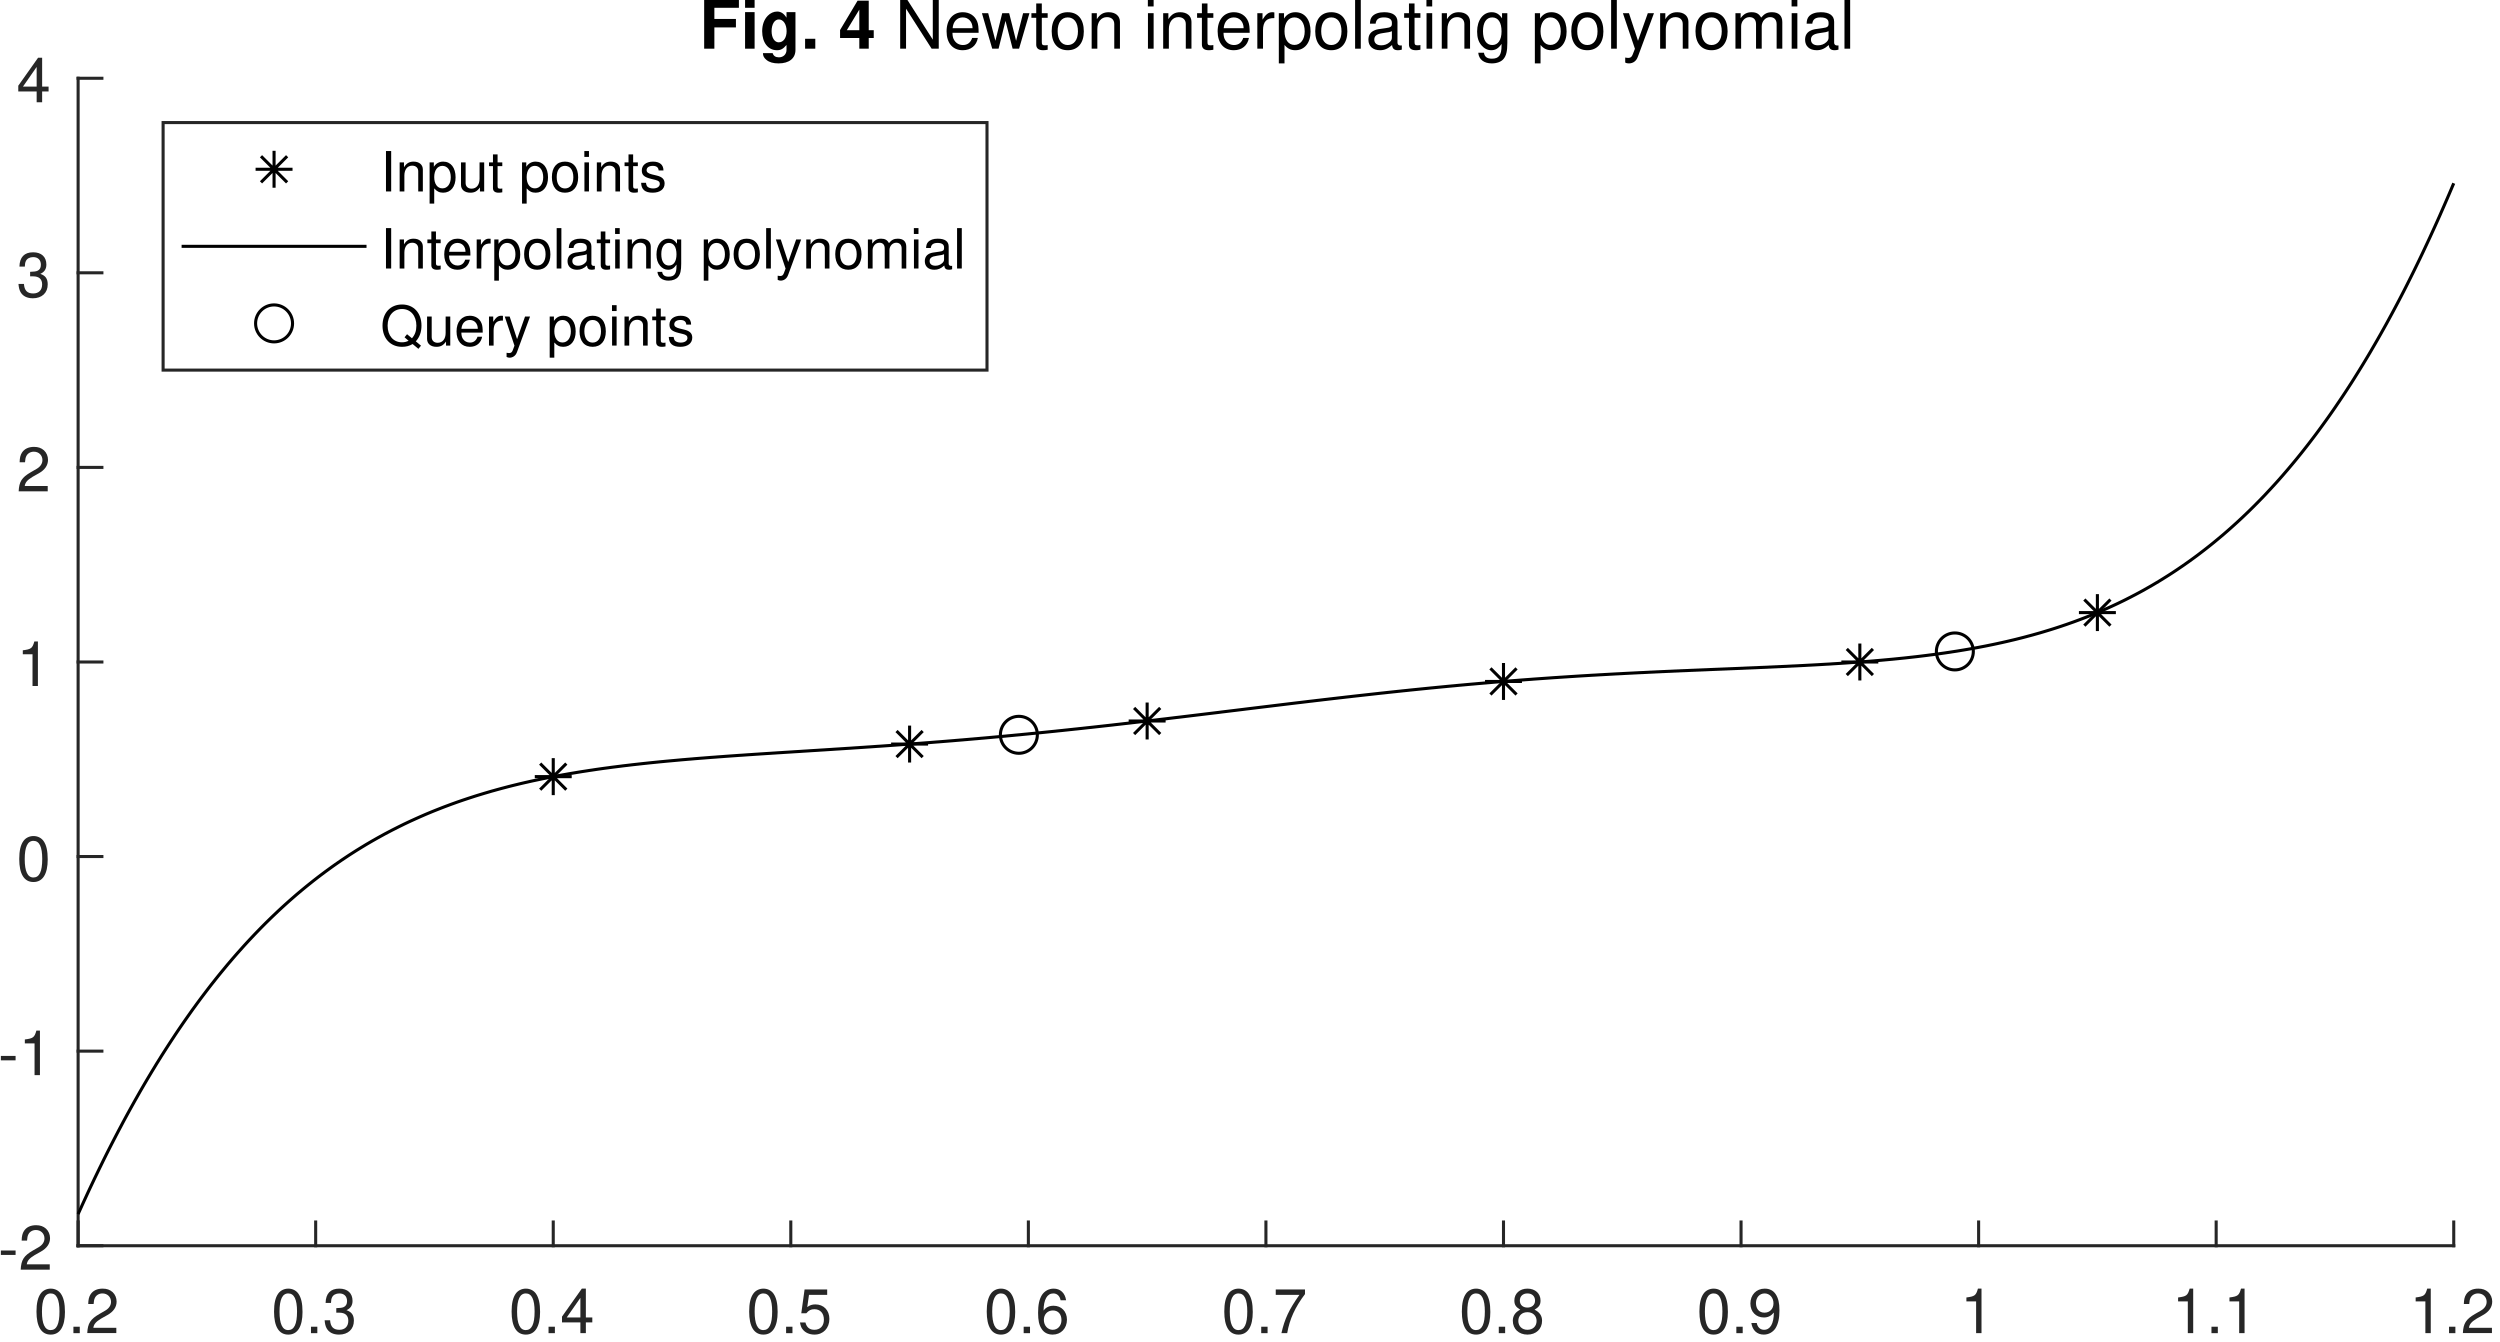 <?xml version="1.0" encoding="UTF-8"?><svg xmlns="http://www.w3.org/2000/svg" xmlns:xlink="http://www.w3.org/1999/xlink" width="406pt" height="218pt" viewBox="0 0 406 218" version="1.1"><defs><g><symbol overflow="visible" id="glyph0-0"><path style="stroke:none;" d=""/></symbol><symbol overflow="visible" id="glyph0-1"><path style="stroke:none;" d="M 2.75 -7.234 C 2.094 -7.234 1.484 -6.938 1.125 -6.438 C 0.656 -5.797 0.438 -4.844 0.438 -3.5 C 0.438 -1.062 1.234 0.234 2.75 0.234 C 4.25 0.234 5.062 -1.062 5.062 -3.438 C 5.062 -4.844 4.844 -5.781 4.375 -6.438 C 4.016 -6.938 3.422 -7.234 2.75 -7.234 Z M 2.75 -6.453 C 3.703 -6.453 4.172 -5.484 4.172 -3.516 C 4.172 -1.453 3.703 -0.5 2.734 -0.5 C 1.797 -0.5 1.328 -1.5 1.328 -3.484 C 1.328 -5.484 1.797 -6.453 2.75 -6.453 Z M 2.75 -6.453 "/></symbol><symbol overflow="visible" id="glyph0-2"><path style="stroke:none;" d="M 1.906 -1.047 L 0.875 -1.047 L 0.875 0 L 1.906 0 Z M 1.906 -1.047 "/></symbol><symbol overflow="visible" id="glyph0-3"><path style="stroke:none;" d="M 5.062 -0.875 L 1.328 -0.875 C 1.422 -1.469 1.734 -1.844 2.609 -2.375 L 3.609 -2.938 C 4.594 -3.484 5.109 -4.234 5.109 -5.125 C 5.109 -5.719 4.875 -6.281 4.453 -6.672 C 4.031 -7.047 3.516 -7.234 2.844 -7.234 C 1.938 -7.234 1.266 -6.906 0.875 -6.297 C 0.625 -5.906 0.516 -5.453 0.5 -4.734 L 1.375 -4.734 C 1.406 -5.219 1.469 -5.516 1.594 -5.75 C 1.812 -6.188 2.281 -6.453 2.812 -6.453 C 3.609 -6.453 4.203 -5.875 4.203 -5.094 C 4.203 -4.516 3.875 -4.016 3.25 -3.656 L 2.328 -3.125 C 0.844 -2.266 0.422 -1.594 0.344 -0.016 L 5.062 -0.016 Z M 5.062 -0.875 "/></symbol><symbol overflow="visible" id="glyph0-4"><path style="stroke:none;" d="M 2.203 -3.328 L 2.688 -3.328 C 3.656 -3.328 4.156 -2.875 4.156 -2.016 C 4.156 -1.094 3.609 -0.547 2.703 -0.547 C 1.734 -0.547 1.266 -1.047 1.203 -2.094 L 0.312 -2.094 C 0.359 -1.516 0.453 -1.141 0.625 -0.812 C 1 -0.125 1.688 0.234 2.656 0.234 C 4.125 0.234 5.062 -0.656 5.062 -2.016 C 5.062 -2.938 4.703 -3.438 3.859 -3.734 C 4.516 -4.016 4.844 -4.516 4.844 -5.234 C 4.844 -6.484 4.047 -7.234 2.688 -7.234 C 1.266 -7.234 0.5 -6.438 0.469 -4.906 L 1.344 -4.906 C 1.359 -5.344 1.406 -5.594 1.516 -5.812 C 1.703 -6.219 2.156 -6.453 2.703 -6.453 C 3.484 -6.453 3.953 -5.984 3.953 -5.203 C 3.953 -4.703 3.766 -4.391 3.375 -4.219 C 3.141 -4.125 2.812 -4.078 2.203 -4.062 Z M 2.203 -3.328 "/></symbol><symbol overflow="visible" id="glyph0-5"><path style="stroke:none;" d="M 3.266 -1.75 L 3.266 0 L 4.156 0 L 4.156 -1.75 L 5.203 -1.75 L 5.203 -2.547 L 4.156 -2.547 L 4.156 -7.234 L 3.5 -7.234 L 0.281 -2.688 L 0.281 -1.75 Z M 3.266 -2.547 L 1.047 -2.547 L 3.266 -5.734 Z M 3.266 -2.547 "/></symbol><symbol overflow="visible" id="glyph0-6"><path style="stroke:none;" d="M 4.766 -7.094 L 1.094 -7.094 L 0.562 -3.234 L 1.375 -3.234 C 1.797 -3.719 2.125 -3.891 2.688 -3.891 C 3.641 -3.891 4.234 -3.234 4.234 -2.188 C 4.234 -1.172 3.641 -0.547 2.688 -0.547 C 1.906 -0.547 1.438 -0.938 1.234 -1.734 L 0.344 -1.734 C 0.469 -1.156 0.562 -0.875 0.781 -0.625 C 1.188 -0.078 1.906 0.234 2.703 0.234 C 4.125 0.234 5.125 -0.812 5.125 -2.312 C 5.125 -3.703 4.203 -4.672 2.844 -4.672 C 2.344 -4.672 1.938 -4.547 1.531 -4.234 L 1.812 -6.219 L 4.766 -6.219 Z M 4.766 -7.094 "/></symbol><symbol overflow="visible" id="glyph0-7"><path style="stroke:none;" d="M 4.984 -5.344 C 4.812 -6.531 4.047 -7.234 2.969 -7.234 C 2.188 -7.234 1.484 -6.844 1.062 -6.203 C 0.625 -5.484 0.438 -4.609 0.438 -3.297 C 0.438 -2.078 0.594 -1.312 1.031 -0.672 C 1.406 -0.078 2.031 0.234 2.812 0.234 C 4.156 0.234 5.125 -0.781 5.125 -2.188 C 5.125 -3.516 4.234 -4.453 2.953 -4.453 C 2.266 -4.453 1.703 -4.203 1.328 -3.672 C 1.344 -5.453 1.906 -6.453 2.906 -6.453 C 3.531 -6.453 3.953 -6.047 4.094 -5.344 Z M 2.844 -3.688 C 3.703 -3.688 4.234 -3.078 4.234 -2.125 C 4.234 -1.203 3.625 -0.547 2.812 -0.547 C 2 -0.547 1.375 -1.234 1.375 -2.156 C 1.375 -3.062 1.984 -3.688 2.844 -3.688 Z M 2.844 -3.688 "/></symbol><symbol overflow="visible" id="glyph0-8"><path style="stroke:none;" d="M 5.203 -7.094 L 0.453 -7.094 L 0.453 -6.219 L 4.297 -6.219 C 2.594 -3.812 1.906 -2.328 1.375 0 L 2.312 0 C 2.703 -2.266 3.594 -4.219 5.203 -6.344 Z M 5.203 -7.094 "/></symbol><symbol overflow="visible" id="glyph0-9"><path style="stroke:none;" d="M 3.906 -3.812 C 4.656 -4.266 4.875 -4.625 4.875 -5.297 C 4.875 -6.438 4.016 -7.234 2.75 -7.234 C 1.5 -7.234 0.625 -6.438 0.625 -5.312 C 0.625 -4.625 0.844 -4.266 1.578 -3.812 C 0.766 -3.406 0.375 -2.812 0.375 -2.016 C 0.375 -0.688 1.344 0.234 2.75 0.234 C 4.156 0.234 5.125 -0.688 5.125 -2.016 C 5.125 -2.812 4.734 -3.406 3.906 -3.812 Z M 2.75 -6.453 C 3.5 -6.453 3.984 -6 3.984 -5.281 C 3.984 -4.594 3.484 -4.156 2.75 -4.156 C 2 -4.156 1.516 -4.594 1.516 -5.297 C 1.516 -6 2 -6.453 2.75 -6.453 Z M 2.75 -3.406 C 3.625 -3.406 4.234 -2.828 4.234 -1.984 C 4.234 -1.125 3.641 -0.547 2.734 -0.547 C 1.875 -0.547 1.266 -1.141 1.266 -1.984 C 1.266 -2.844 1.859 -3.406 2.75 -3.406 Z M 2.75 -3.406 "/></symbol><symbol overflow="visible" id="glyph0-10"><path style="stroke:none;" d="M 0.531 -1.656 C 0.703 -0.469 1.453 0.234 2.547 0.234 C 3.328 0.234 4.031 -0.156 4.453 -0.797 C 4.891 -1.516 5.094 -2.391 5.094 -3.703 C 5.094 -4.922 4.906 -5.688 4.484 -6.328 C 4.094 -6.922 3.484 -7.234 2.703 -7.234 C 1.344 -7.234 0.375 -6.219 0.375 -4.812 C 0.375 -3.484 1.281 -2.547 2.562 -2.547 C 3.234 -2.547 3.734 -2.797 4.188 -3.344 C 4.172 -1.547 3.609 -0.547 2.594 -0.547 C 1.984 -0.547 1.547 -0.953 1.406 -1.656 Z M 2.688 -6.453 C 3.516 -6.453 4.125 -5.766 4.125 -4.844 C 4.125 -3.953 3.531 -3.328 2.656 -3.328 C 1.812 -3.328 1.281 -3.938 1.281 -4.891 C 1.281 -5.797 1.875 -6.453 2.688 -6.453 Z M 2.688 -6.453 "/></symbol><symbol overflow="visible" id="glyph0-11"><path style="stroke:none;" d="M 2.594 -5.156 L 2.594 0 L 3.469 0 L 3.469 -7.234 L 2.891 -7.234 C 2.578 -6.125 2.375 -5.969 1.016 -5.797 L 1.016 -5.156 Z M 2.594 -5.156 "/></symbol><symbol overflow="visible" id="glyph0-12"><path style="stroke:none;" d="M 2.844 -3.125 L 0.453 -3.125 L 0.453 -2.406 L 2.844 -2.406 Z M 2.844 -3.125 "/></symbol><symbol overflow="visible" id="glyph1-0"><path style="stroke:none;" d=""/></symbol><symbol overflow="visible" id="glyph1-1"><path style="stroke:none;" d=""/></symbol><symbol overflow="visible" id="glyph1-2"><path style="stroke:none;" d="M 2.469 -3.453 L 5.969 -3.453 L 5.969 -4.828 L 2.469 -4.828 L 2.469 -6.641 L 6.453 -6.641 L 6.453 -8.016 L 0.812 -8.016 L 0.812 0 L 2.469 0 Z M 2.469 -3.453 "/></symbol><symbol overflow="visible" id="glyph1-3"><path style="stroke:none;" d="M 2.281 -5.938 L 0.734 -5.938 L 0.734 0 L 2.281 0 Z M 2.281 -8.016 L 0.734 -8.016 L 0.734 -6.641 L 2.281 -6.641 Z M 2.281 -8.016 "/></symbol><symbol overflow="visible" id="glyph1-4"><path style="stroke:none;" d="M 4.406 -5.938 L 4.406 -5.031 C 3.969 -5.719 3.5 -6.031 2.875 -6.031 C 2.344 -6.031 1.766 -5.781 1.359 -5.344 C 0.766 -4.734 0.453 -3.875 0.453 -2.828 C 0.453 -1 1.422 0.25 2.844 0.25 C 3.469 0.25 3.859 0.047 4.406 -0.609 L 4.406 0.203 C 4.406 0.906 3.891 1.406 3.172 1.406 C 2.625 1.406 2.281 1.172 2.156 0.719 L 0.578 0.719 C 0.578 1.172 0.75 1.5 1.156 1.828 C 1.625 2.219 2.281 2.391 3.109 2.391 C 4.828 2.391 5.859 1.578 5.859 0.203 L 5.859 -5.938 Z M 3.156 -4.75 C 3.891 -4.75 4.422 -3.953 4.422 -2.844 C 4.422 -1.766 3.906 -1.031 3.141 -1.031 C 2.469 -1.031 1.984 -1.766 1.984 -2.844 C 1.984 -3.969 2.469 -4.75 3.156 -4.75 Z M 3.156 -4.75 "/></symbol><symbol overflow="visible" id="glyph1-5"><path style="stroke:none;" d="M 2.359 -1.609 L 0.703 -1.609 L 0.703 0 L 2.359 0 Z M 2.359 -1.609 "/></symbol><symbol overflow="visible" id="glyph1-6"><path style="stroke:none;" d="M 5.734 -3 L 4.922 -3 L 4.922 -7.797 L 3.109 -7.797 L 0.266 -3.031 L 0.266 -1.734 L 3.391 -1.734 L 3.391 0 L 4.922 0 L 4.922 -1.734 L 5.734 -1.734 Z M 3.391 -3 L 1.359 -3 L 3.391 -6.344 Z M 3.391 -3 "/></symbol><symbol overflow="visible" id="glyph2-0"><path style="stroke:none;" d=""/></symbol><symbol overflow="visible" id="glyph2-1"><path style="stroke:none;" d=""/></symbol><symbol overflow="visible" id="glyph2-2"><path style="stroke:none;" d="M 7.109 -8.016 L 6.141 -8.016 L 6.141 -1.469 L 1.953 -8.016 L 0.844 -8.016 L 0.844 0 L 1.797 0 L 1.797 -6.5 L 5.953 0 L 7.109 0 Z M 7.109 -8.016 "/></symbol><symbol overflow="visible" id="glyph2-3"><path style="stroke:none;" d="M 5.641 -2.578 C 5.641 -3.453 5.578 -3.984 5.406 -4.406 C 5.031 -5.359 4.156 -5.922 3.078 -5.922 C 1.469 -5.922 0.438 -4.703 0.438 -2.812 C 0.438 -0.906 1.438 0.25 3.062 0.25 C 4.375 0.25 5.297 -0.5 5.516 -1.75 L 4.594 -1.75 C 4.344 -0.984 3.828 -0.594 3.094 -0.594 C 2.516 -0.594 2.016 -0.859 1.703 -1.344 C 1.484 -1.672 1.406 -2 1.391 -2.578 Z M 1.422 -3.328 C 1.5 -4.391 2.141 -5.078 3.062 -5.078 C 4 -5.078 4.656 -4.359 4.656 -3.328 Z M 1.422 -3.328 "/></symbol><symbol overflow="visible" id="glyph2-4"><path style="stroke:none;" d="M 6.094 0 L 7.781 -5.766 L 6.75 -5.766 L 5.609 -1.281 L 4.484 -5.766 L 3.359 -5.766 L 2.25 -1.281 L 1.078 -5.766 L 0.062 -5.766 L 1.734 0 L 2.766 0 L 3.891 -4.516 L 5.047 0 Z M 6.094 0 "/></symbol><symbol overflow="visible" id="glyph2-5"><path style="stroke:none;" d="M 2.797 -5.766 L 1.844 -5.766 L 1.844 -7.344 L 0.938 -7.344 L 0.938 -5.766 L 0.156 -5.766 L 0.156 -5.016 L 0.938 -5.016 L 0.938 -0.656 C 0.938 -0.062 1.328 0.25 2.047 0.25 C 2.281 0.25 2.484 0.234 2.797 0.172 L 2.797 -0.594 C 2.656 -0.562 2.547 -0.547 2.359 -0.547 C 1.953 -0.547 1.844 -0.656 1.844 -1.062 L 1.844 -5.016 L 2.797 -5.016 Z M 2.797 -5.766 "/></symbol><symbol overflow="visible" id="glyph2-6"><path style="stroke:none;" d="M 2.984 -5.922 C 1.359 -5.922 0.391 -4.781 0.391 -2.844 C 0.391 -0.891 1.359 0.25 3 0.25 C 4.625 0.25 5.609 -0.906 5.609 -2.797 C 5.609 -4.797 4.656 -5.922 2.984 -5.922 Z M 3 -5.078 C 4.031 -5.078 4.656 -4.234 4.656 -2.812 C 4.656 -1.438 4.016 -0.594 3 -0.594 C 1.984 -0.594 1.359 -1.438 1.359 -2.844 C 1.359 -4.234 1.984 -5.078 3 -5.078 Z M 3 -5.078 "/></symbol><symbol overflow="visible" id="glyph2-7"><path style="stroke:none;" d="M 0.766 -5.766 L 0.766 0 L 1.688 0 L 1.688 -3.172 C 1.688 -4.359 2.312 -5.125 3.25 -5.125 C 3.984 -5.125 4.438 -4.688 4.438 -4 L 4.438 0 L 5.359 0 L 5.359 -4.359 C 5.359 -5.312 4.641 -5.922 3.531 -5.922 C 2.672 -5.922 2.125 -5.594 1.609 -4.797 L 1.609 -5.766 Z M 0.766 -5.766 "/></symbol><symbol overflow="visible" id="glyph2-8"><path style="stroke:none;" d="M 1.656 -5.766 L 0.734 -5.766 L 0.734 0 L 1.656 0 Z M 1.656 -8.016 L 0.719 -8.016 L 0.719 -6.859 L 1.656 -6.859 Z M 1.656 -8.016 "/></symbol><symbol overflow="visible" id="glyph2-9"><path style="stroke:none;" d="M 0.766 -5.766 L 0.766 0 L 1.688 0 L 1.688 -2.984 C 1.688 -4.375 2.266 -5 3.531 -4.969 L 3.531 -5.891 C 3.375 -5.922 3.281 -5.922 3.172 -5.922 C 2.578 -5.922 2.141 -5.578 1.609 -4.719 L 1.609 -5.766 Z M 0.766 -5.766 "/></symbol><symbol overflow="visible" id="glyph2-10"><path style="stroke:none;" d="M 0.594 2.391 L 1.516 2.391 L 1.516 -0.609 C 2 -0.016 2.547 0.25 3.281 0.25 C 4.781 0.25 5.75 -0.953 5.75 -2.781 C 5.75 -4.719 4.812 -5.922 3.281 -5.922 C 2.5 -5.922 1.875 -5.578 1.438 -4.891 L 1.438 -5.766 L 0.594 -5.766 Z M 3.125 -5.078 C 4.141 -5.078 4.797 -4.188 4.797 -2.812 C 4.797 -1.5 4.125 -0.609 3.125 -0.609 C 2.141 -0.609 1.516 -1.484 1.516 -2.844 C 1.516 -4.188 2.141 -5.078 3.125 -5.078 Z M 3.125 -5.078 "/></symbol><symbol overflow="visible" id="glyph2-11"><path style="stroke:none;" d="M 1.672 -8.016 L 0.75 -8.016 L 0.75 0 L 1.672 0 Z M 1.672 -8.016 "/></symbol><symbol overflow="visible" id="glyph2-12"><path style="stroke:none;" d="M 5.891 -0.531 C 5.781 -0.516 5.734 -0.516 5.688 -0.516 C 5.375 -0.516 5.188 -0.688 5.188 -0.969 L 5.188 -4.359 C 5.188 -5.375 4.438 -5.922 3.031 -5.922 C 2.172 -5.922 1.5 -5.688 1.109 -5.266 C 0.844 -4.969 0.734 -4.625 0.719 -4.062 L 1.641 -4.062 C 1.719 -4.766 2.141 -5.078 2.984 -5.078 C 3.828 -5.078 4.281 -4.781 4.281 -4.219 L 4.281 -3.984 C 4.266 -3.594 4.062 -3.438 3.328 -3.344 C 2.031 -3.172 1.828 -3.141 1.469 -2.984 C 0.797 -2.703 0.469 -2.203 0.469 -1.453 C 0.469 -0.406 1.188 0.25 2.359 0.25 C 3.078 0.25 3.656 0 4.312 -0.594 C 4.375 0 4.656 0.25 5.266 0.25 C 5.453 0.25 5.578 0.234 5.891 0.156 Z M 4.281 -1.812 C 4.281 -1.5 4.188 -1.312 3.922 -1.062 C 3.547 -0.719 3.094 -0.547 2.547 -0.547 C 1.844 -0.547 1.422 -0.891 1.422 -1.469 C 1.422 -2.078 1.812 -2.391 2.812 -2.531 C 3.781 -2.656 3.969 -2.703 4.281 -2.844 Z M 4.281 -1.812 "/></symbol><symbol overflow="visible" id="glyph2-13"><path style="stroke:none;" d="M 4.438 -5.766 L 4.438 -4.922 C 3.984 -5.625 3.469 -5.922 2.75 -5.922 C 1.359 -5.922 0.391 -4.625 0.391 -2.781 C 0.391 -1.812 0.609 -1.109 1.109 -0.531 C 1.547 -0.016 2.094 0.25 2.688 0.25 C 3.375 0.25 3.875 -0.062 4.359 -0.781 L 4.359 -0.484 C 4.359 1.062 3.922 1.625 2.781 1.625 C 2 1.625 1.594 1.312 1.5 0.656 L 0.578 0.656 C 0.656 1.734 1.5 2.391 2.766 2.391 C 3.609 2.391 4.312 2.125 4.688 1.656 C 5.125 1.125 5.297 0.406 5.297 -0.953 L 5.297 -5.766 Z M 2.844 -5.078 C 3.812 -5.078 4.359 -4.266 4.359 -2.812 C 4.359 -1.406 3.797 -0.594 2.844 -0.594 C 1.891 -0.594 1.344 -1.422 1.344 -2.844 C 1.344 -4.25 1.891 -5.078 2.844 -5.078 Z M 2.844 -5.078 "/></symbol><symbol overflow="visible" id="glyph2-14"><path style="stroke:none;" d="M 4.266 -5.766 L 2.672 -1.281 L 1.203 -5.766 L 0.219 -5.766 L 2.172 0.016 L 1.812 0.938 C 1.656 1.344 1.469 1.5 1.078 1.5 C 0.922 1.5 0.797 1.469 0.594 1.438 L 0.594 2.25 C 0.781 2.359 0.969 2.391 1.203 2.391 C 1.5 2.391 1.828 2.297 2.062 2.125 C 2.359 1.906 2.516 1.672 2.688 1.203 L 5.266 -5.766 Z M 4.266 -5.766 "/></symbol><symbol overflow="visible" id="glyph2-15"><path style="stroke:none;" d="M 0.766 -5.766 L 0.766 0 L 1.688 0 L 1.688 -3.625 C 1.688 -4.453 2.297 -5.125 3.047 -5.125 C 3.734 -5.125 4.109 -4.703 4.109 -3.969 L 4.109 0 L 5.031 0 L 5.031 -3.625 C 5.031 -4.453 5.641 -5.125 6.391 -5.125 C 7.062 -5.125 7.453 -4.703 7.453 -3.969 L 7.453 0 L 8.375 0 L 8.375 -4.328 C 8.375 -5.359 7.781 -5.922 6.703 -5.922 C 5.938 -5.922 5.484 -5.703 4.938 -5.047 C 4.594 -5.672 4.141 -5.922 3.391 -5.922 C 2.625 -5.922 2.094 -5.641 1.609 -4.953 L 1.609 -5.766 Z M 0.766 -5.766 "/></symbol><symbol overflow="visible" id="glyph3-0"><path style="stroke:none;" d=""/></symbol><symbol overflow="visible" id="glyph3-1"><path style="stroke:none;" d="M 1.75 -6.562 L 0.906 -6.562 L 0.906 0 L 1.75 0 Z M 1.75 -6.562 "/></symbol><symbol overflow="visible" id="glyph3-2"><path style="stroke:none;" d="M 0.625 -4.719 L 0.625 0 L 1.391 0 L 1.391 -2.594 C 1.391 -3.562 1.891 -4.188 2.656 -4.188 C 3.266 -4.188 3.641 -3.828 3.641 -3.266 L 3.641 0 L 4.391 0 L 4.391 -3.562 C 4.391 -4.344 3.797 -4.844 2.891 -4.844 C 2.188 -4.844 1.734 -4.578 1.328 -3.922 L 1.328 -4.719 Z M 0.625 -4.719 "/></symbol><symbol overflow="visible" id="glyph3-3"><path style="stroke:none;" d="M 0.484 1.969 L 1.234 1.969 L 1.234 -0.5 C 1.641 -0.016 2.078 0.203 2.688 0.203 C 3.922 0.203 4.703 -0.781 4.703 -2.281 C 4.703 -3.859 3.938 -4.844 2.688 -4.844 C 2.047 -4.844 1.531 -4.562 1.172 -4 L 1.172 -4.719 L 0.484 -4.719 Z M 2.562 -4.156 C 3.391 -4.156 3.922 -3.422 3.922 -2.297 C 3.922 -1.219 3.375 -0.5 2.562 -0.5 C 1.75 -0.5 1.234 -1.219 1.234 -2.328 C 1.234 -3.422 1.75 -4.156 2.562 -4.156 Z M 2.562 -4.156 "/></symbol><symbol overflow="visible" id="glyph3-4"><path style="stroke:none;" d="M 4.344 0 L 4.344 -4.719 L 3.594 -4.719 L 3.594 -2.047 C 3.594 -1.078 3.094 -0.453 2.297 -0.453 C 1.703 -0.453 1.328 -0.812 1.328 -1.375 L 1.328 -4.719 L 0.578 -4.719 L 0.578 -1.078 C 0.578 -0.297 1.172 0.203 2.094 0.203 C 2.781 0.203 3.219 -0.031 3.656 -0.656 L 3.656 0 Z M 4.344 0 "/></symbol><symbol overflow="visible" id="glyph3-5"><path style="stroke:none;" d="M 2.281 -4.719 L 1.516 -4.719 L 1.516 -6.016 L 0.766 -6.016 L 0.766 -4.719 L 0.125 -4.719 L 0.125 -4.109 L 0.766 -4.109 L 0.766 -0.547 C 0.766 -0.047 1.094 0.203 1.672 0.203 C 1.875 0.203 2.031 0.188 2.281 0.141 L 2.281 -0.484 C 2.172 -0.453 2.078 -0.453 1.922 -0.453 C 1.609 -0.453 1.516 -0.547 1.516 -0.875 L 1.516 -4.109 L 2.281 -4.109 Z M 2.281 -4.719 "/></symbol><symbol overflow="visible" id="glyph3-6"><path style="stroke:none;" d=""/></symbol><symbol overflow="visible" id="glyph3-7"><path style="stroke:none;" d="M 2.453 -4.844 C 1.109 -4.844 0.328 -3.906 0.328 -2.328 C 0.328 -0.734 1.109 0.203 2.453 0.203 C 3.781 0.203 4.594 -0.734 4.594 -2.281 C 4.594 -3.922 3.812 -4.844 2.453 -4.844 Z M 2.453 -4.156 C 3.297 -4.156 3.812 -3.469 3.812 -2.297 C 3.812 -1.172 3.281 -0.484 2.453 -0.484 C 1.625 -0.484 1.109 -1.172 1.109 -2.328 C 1.109 -3.469 1.625 -4.156 2.453 -4.156 Z M 2.453 -4.156 "/></symbol><symbol overflow="visible" id="glyph3-8"><path style="stroke:none;" d="M 1.344 -4.719 L 0.609 -4.719 L 0.609 0 L 1.344 0 Z M 1.344 -6.562 L 0.594 -6.562 L 0.594 -5.609 L 1.344 -5.609 Z M 1.344 -6.562 "/></symbol><symbol overflow="visible" id="glyph3-9"><path style="stroke:none;" d="M 3.938 -3.406 C 3.938 -4.328 3.328 -4.844 2.234 -4.844 C 1.141 -4.844 0.422 -4.281 0.422 -3.406 C 0.422 -2.672 0.797 -2.328 1.922 -2.047 L 2.625 -1.875 C 3.141 -1.75 3.344 -1.562 3.344 -1.234 C 3.344 -0.781 2.906 -0.484 2.25 -0.484 C 1.844 -0.484 1.5 -0.609 1.312 -0.797 C 1.203 -0.938 1.141 -1.078 1.094 -1.406 L 0.312 -1.406 C 0.344 -0.312 0.953 0.203 2.188 0.203 C 3.375 0.203 4.125 -0.375 4.125 -1.281 C 4.125 -1.984 3.734 -2.375 2.797 -2.594 L 2.078 -2.766 C 1.469 -2.922 1.203 -3.109 1.203 -3.453 C 1.203 -3.891 1.594 -4.156 2.203 -4.156 C 2.812 -4.156 3.125 -3.891 3.156 -3.406 Z M 3.938 -3.406 "/></symbol><symbol overflow="visible" id="glyph3-10"><path style="stroke:none;" d="M 4.609 -2.109 C 4.609 -2.828 4.562 -3.266 4.422 -3.609 C 4.125 -4.391 3.406 -4.844 2.516 -4.844 C 1.203 -4.844 0.359 -3.859 0.359 -2.297 C 0.359 -0.734 1.172 0.203 2.5 0.203 C 3.578 0.203 4.328 -0.406 4.516 -1.438 L 3.766 -1.438 C 3.562 -0.812 3.125 -0.484 2.531 -0.484 C 2.047 -0.484 1.641 -0.703 1.391 -1.094 C 1.219 -1.375 1.156 -1.641 1.141 -2.109 Z M 1.156 -2.719 C 1.219 -3.594 1.75 -4.156 2.516 -4.156 C 3.281 -4.156 3.812 -3.562 3.812 -2.719 Z M 1.156 -2.719 "/></symbol><symbol overflow="visible" id="glyph3-11"><path style="stroke:none;" d="M 0.625 -4.719 L 0.625 0 L 1.375 0 L 1.375 -2.453 C 1.391 -3.578 1.859 -4.094 2.891 -4.062 L 2.891 -4.828 C 2.766 -4.844 2.688 -4.844 2.594 -4.844 C 2.109 -4.844 1.75 -4.562 1.312 -3.859 L 1.312 -4.719 Z M 0.625 -4.719 "/></symbol><symbol overflow="visible" id="glyph3-12"><path style="stroke:none;" d="M 1.375 -6.562 L 0.609 -6.562 L 0.609 0 L 1.375 0 Z M 1.375 -6.562 "/></symbol><symbol overflow="visible" id="glyph3-13"><path style="stroke:none;" d="M 4.812 -0.438 C 4.734 -0.422 4.703 -0.422 4.656 -0.422 C 4.391 -0.422 4.25 -0.562 4.25 -0.797 L 4.25 -3.562 C 4.25 -4.406 3.641 -4.844 2.469 -4.844 C 1.781 -4.844 1.234 -4.656 0.906 -4.297 C 0.688 -4.062 0.609 -3.781 0.578 -3.328 L 1.344 -3.328 C 1.406 -3.891 1.75 -4.156 2.453 -4.156 C 3.125 -4.156 3.5 -3.906 3.5 -3.453 L 3.5 -3.266 C 3.484 -2.938 3.328 -2.812 2.719 -2.734 C 1.656 -2.594 1.5 -2.562 1.203 -2.453 C 0.656 -2.219 0.375 -1.797 0.375 -1.188 C 0.375 -0.328 0.969 0.203 1.922 0.203 C 2.516 0.203 3 0 3.531 -0.484 C 3.578 0 3.812 0.203 4.297 0.203 C 4.469 0.203 4.562 0.188 4.812 0.125 Z M 3.5 -1.484 C 3.5 -1.234 3.422 -1.078 3.203 -0.875 C 2.891 -0.594 2.531 -0.453 2.094 -0.453 C 1.5 -0.453 1.156 -0.734 1.156 -1.203 C 1.156 -1.703 1.484 -1.953 2.297 -2.062 C 3.094 -2.172 3.25 -2.219 3.5 -2.328 Z M 3.5 -1.484 "/></symbol><symbol overflow="visible" id="glyph3-14"><path style="stroke:none;" d="M 3.641 -4.719 L 3.641 -4.031 C 3.266 -4.594 2.844 -4.844 2.25 -4.844 C 1.109 -4.844 0.312 -3.781 0.312 -2.281 C 0.312 -1.484 0.5 -0.906 0.906 -0.438 C 1.266 -0.016 1.703 0.203 2.203 0.203 C 2.766 0.203 3.172 -0.047 3.562 -0.641 L 3.562 -0.391 C 3.562 0.859 3.219 1.328 2.281 1.328 C 1.641 1.328 1.312 1.078 1.234 0.547 L 0.469 0.547 C 0.547 1.406 1.234 1.969 2.266 1.969 C 2.953 1.969 3.531 1.734 3.828 1.359 C 4.188 0.922 4.328 0.328 4.328 -0.781 L 4.328 -4.719 Z M 2.328 -4.156 C 3.109 -4.156 3.562 -3.484 3.562 -2.297 C 3.562 -1.156 3.109 -0.484 2.328 -0.484 C 1.547 -0.484 1.094 -1.156 1.094 -2.328 C 1.094 -3.469 1.547 -4.156 2.328 -4.156 Z M 2.328 -4.156 "/></symbol><symbol overflow="visible" id="glyph3-15"><path style="stroke:none;" d="M 3.484 -4.719 L 2.188 -1.047 L 0.984 -4.719 L 0.188 -4.719 L 1.766 0.016 L 1.484 0.766 C 1.359 1.094 1.203 1.219 0.875 1.219 C 0.75 1.219 0.641 1.203 0.484 1.172 L 0.484 1.844 C 0.641 1.922 0.797 1.969 0.984 1.969 C 1.234 1.969 1.5 1.875 1.688 1.734 C 1.922 1.562 2.062 1.375 2.203 0.984 L 4.297 -4.719 Z M 3.484 -4.719 "/></symbol><symbol overflow="visible" id="glyph3-16"><path style="stroke:none;" d="M 0.625 -4.719 L 0.625 0 L 1.391 0 L 1.391 -2.969 C 1.391 -3.641 1.875 -4.188 2.5 -4.188 C 3.047 -4.188 3.359 -3.859 3.359 -3.25 L 3.359 0 L 4.125 0 L 4.125 -2.969 C 4.125 -3.641 4.609 -4.188 5.234 -4.188 C 5.781 -4.188 6.109 -3.844 6.109 -3.25 L 6.109 0 L 6.859 0 L 6.859 -3.531 C 6.859 -4.391 6.375 -4.844 5.484 -4.844 C 4.859 -4.844 4.484 -4.656 4.047 -4.125 C 3.766 -4.641 3.391 -4.844 2.766 -4.844 C 2.141 -4.844 1.719 -4.609 1.328 -4.047 L 1.328 -4.719 Z M 0.625 -4.719 "/></symbol><symbol overflow="visible" id="glyph3-17"><path style="stroke:none;" d="M 6.594 0.016 L 5.75 -0.688 C 6.375 -1.375 6.672 -2.203 6.672 -3.25 C 6.672 -5.297 5.406 -6.672 3.516 -6.672 C 1.609 -6.672 0.344 -5.297 0.344 -3.234 C 0.344 -1.172 1.609 0.203 3.516 0.203 C 4.172 0.203 4.703 0.062 5.234 -0.25 L 6.172 0.531 Z M 4.328 -1.844 L 3.922 -1.344 L 4.578 -0.781 C 4.188 -0.594 3.891 -0.531 3.5 -0.531 C 2.109 -0.531 1.172 -1.609 1.172 -3.234 C 1.172 -4.844 2.109 -5.938 3.516 -5.938 C 4.906 -5.938 5.844 -4.844 5.844 -3.234 C 5.844 -2.391 5.609 -1.734 5.125 -1.188 Z M 4.328 -1.844 "/></symbol></g></defs><g id="surface1"><rect x="0" y="0" width="406" height="218" style="fill:rgb(100%,100%,100%);fill-opacity:1;stroke:none;"/><path style=" stroke:none;fill-rule:nonzero;fill:rgb(100%,100%,100%);fill-opacity:1;" d="M 12.688 202.305 L 398.488 202.305 L 398.488 12.707 L 12.688 12.707 Z M 12.688 202.305 "/><path style="fill:none;stroke-width:0.833;stroke-linecap:square;stroke-linejoin:round;stroke:rgb(14.899%,14.899%,14.899%);stroke-opacity:1;stroke-miterlimit:10;" d="M 1095 824.997 L 1738.001 824.997 " transform="matrix(0.6,0,0,0.6,-644.313,-292.694)"/><path style="fill:none;stroke-width:0.833;stroke-linecap:square;stroke-linejoin:round;stroke:rgb(14.899%,14.899%,14.899%);stroke-opacity:1;stroke-miterlimit:10;" d="M 1095 824.997 L 1095 818.572 " transform="matrix(0.6,0,0,0.6,-644.313,-292.694)"/><path style="fill:none;stroke-width:0.833;stroke-linecap:square;stroke-linejoin:round;stroke:rgb(14.899%,14.899%,14.899%);stroke-opacity:1;stroke-miterlimit:10;" d="M 1159.297 824.997 L 1159.297 818.572 " transform="matrix(0.6,0,0,0.6,-644.313,-292.694)"/><path style="fill:none;stroke-width:0.833;stroke-linecap:square;stroke-linejoin:round;stroke:rgb(14.899%,14.899%,14.899%);stroke-opacity:1;stroke-miterlimit:10;" d="M 1223.6 824.997 L 1223.6 818.572 " transform="matrix(0.6,0,0,0.6,-644.313,-292.694)"/><path style="fill:none;stroke-width:0.833;stroke-linecap:square;stroke-linejoin:round;stroke:rgb(14.899%,14.899%,14.899%);stroke-opacity:1;stroke-miterlimit:10;" d="M 1287.897 824.997 L 1287.897 818.572 " transform="matrix(0.6,0,0,0.6,-644.313,-292.694)"/><path style="fill:none;stroke-width:0.833;stroke-linecap:square;stroke-linejoin:round;stroke:rgb(14.899%,14.899%,14.899%);stroke-opacity:1;stroke-miterlimit:10;" d="M 1352.201 824.997 L 1352.201 818.572 " transform="matrix(0.6,0,0,0.6,-644.313,-292.694)"/><path style="fill:none;stroke-width:0.833;stroke-linecap:square;stroke-linejoin:round;stroke:rgb(14.899%,14.899%,14.899%);stroke-opacity:1;stroke-miterlimit:10;" d="M 1416.497 824.997 L 1416.497 818.572 " transform="matrix(0.6,0,0,0.6,-644.313,-292.694)"/><path style="fill:none;stroke-width:0.833;stroke-linecap:square;stroke-linejoin:round;stroke:rgb(14.899%,14.899%,14.899%);stroke-opacity:1;stroke-miterlimit:10;" d="M 1480.801 824.997 L 1480.801 818.572 " transform="matrix(0.6,0,0,0.6,-644.313,-292.694)"/><path style="fill:none;stroke-width:0.833;stroke-linecap:square;stroke-linejoin:round;stroke:rgb(14.899%,14.899%,14.899%);stroke-opacity:1;stroke-miterlimit:10;" d="M 1545.098 824.997 L 1545.098 818.572 " transform="matrix(0.6,0,0,0.6,-644.313,-292.694)"/><path style="fill:none;stroke-width:0.833;stroke-linecap:square;stroke-linejoin:round;stroke:rgb(14.899%,14.899%,14.899%);stroke-opacity:1;stroke-miterlimit:10;" d="M 1609.401 824.997 L 1609.401 818.572 " transform="matrix(0.6,0,0,0.6,-644.313,-292.694)"/><path style="fill:none;stroke-width:0.833;stroke-linecap:square;stroke-linejoin:round;stroke:rgb(14.899%,14.899%,14.899%);stroke-opacity:1;stroke-miterlimit:10;" d="M 1673.698 824.997 L 1673.698 818.572 " transform="matrix(0.6,0,0,0.6,-644.313,-292.694)"/><path style="fill:none;stroke-width:0.833;stroke-linecap:square;stroke-linejoin:round;stroke:rgb(14.899%,14.899%,14.899%);stroke-opacity:1;stroke-miterlimit:10;" d="M 1738.001 824.997 L 1738.001 818.572 " transform="matrix(0.6,0,0,0.6,-644.313,-292.694)"/><g style="fill:rgb(14.899%,14.899%,14.899%);fill-opacity:1;">  <use xlink:href="#glyph0-1" x="5.487" y="216.506"/>  <use xlink:href="#glyph0-2" x="11.048" y="216.506"/>  <use xlink:href="#glyph0-3" x="13.828" y="216.506"/></g><g style="fill:rgb(14.899%,14.899%,14.899%);fill-opacity:1;">  <use xlink:href="#glyph0-1" x="44.067" y="216.506"/>  <use xlink:href="#glyph0-2" x="49.628" y="216.506"/>  <use xlink:href="#glyph0-4" x="52.408" y="216.506"/></g><g style="fill:rgb(14.899%,14.899%,14.899%);fill-opacity:1;">  <use xlink:href="#glyph0-1" x="82.647" y="216.506"/>  <use xlink:href="#glyph0-2" x="88.208" y="216.506"/>  <use xlink:href="#glyph0-5" x="90.988" y="216.506"/></g><g style="fill:rgb(14.899%,14.899%,14.899%);fill-opacity:1;">  <use xlink:href="#glyph0-1" x="121.227" y="216.506"/>  <use xlink:href="#glyph0-2" x="126.788" y="216.506"/>  <use xlink:href="#glyph0-6" x="129.568" y="216.506"/></g><g style="fill:rgb(14.899%,14.899%,14.899%);fill-opacity:1;">  <use xlink:href="#glyph0-1" x="159.807" y="216.506"/>  <use xlink:href="#glyph0-2" x="165.368" y="216.506"/>  <use xlink:href="#glyph0-7" x="168.148" y="216.506"/></g><g style="fill:rgb(14.899%,14.899%,14.899%);fill-opacity:1;">  <use xlink:href="#glyph0-1" x="198.387" y="216.506"/>  <use xlink:href="#glyph0-2" x="203.948" y="216.506"/>  <use xlink:href="#glyph0-8" x="206.728" y="216.506"/></g><g style="fill:rgb(14.899%,14.899%,14.899%);fill-opacity:1;">  <use xlink:href="#glyph0-1" x="236.967" y="216.506"/>  <use xlink:href="#glyph0-2" x="242.528" y="216.506"/>  <use xlink:href="#glyph0-9" x="245.308" y="216.506"/></g><g style="fill:rgb(14.899%,14.899%,14.899%);fill-opacity:1;">  <use xlink:href="#glyph0-1" x="275.547" y="216.506"/>  <use xlink:href="#glyph0-2" x="281.108" y="216.506"/>  <use xlink:href="#glyph0-10" x="283.888" y="216.506"/></g><g style="fill:rgb(14.899%,14.899%,14.899%);fill-opacity:1;">  <use xlink:href="#glyph0-11" x="318.327" y="216.506"/></g><g style="fill:rgb(14.899%,14.899%,14.899%);fill-opacity:1;">  <use xlink:href="#glyph0-11" x="352.707" y="216.506"/>  <use xlink:href="#glyph0-2" x="358.268" y="216.506"/>  <use xlink:href="#glyph0-11" x="361.048" y="216.506"/></g><g style="fill:rgb(14.899%,14.899%,14.899%);fill-opacity:1;">  <use xlink:href="#glyph0-11" x="391.287" y="216.506"/>  <use xlink:href="#glyph0-2" x="396.848" y="216.506"/>  <use xlink:href="#glyph0-3" x="399.628" y="216.506"/></g><path style="fill:none;stroke-width:0.833;stroke-linecap:square;stroke-linejoin:round;stroke:rgb(14.899%,14.899%,14.899%);stroke-opacity:1;stroke-miterlimit:10;" d="M 1095 824.997 L 1095 509.001 " transform="matrix(0.6,0,0,0.6,-644.313,-292.694)"/><path style="fill:none;stroke-width:0.833;stroke-linecap:square;stroke-linejoin:round;stroke:rgb(14.899%,14.899%,14.899%);stroke-opacity:1;stroke-miterlimit:10;" d="M 1095 824.997 L 1101.432 824.997 " transform="matrix(0.6,0,0,0.6,-644.313,-292.694)"/><path style="fill:none;stroke-width:0.833;stroke-linecap:square;stroke-linejoin:round;stroke:rgb(14.899%,14.899%,14.899%);stroke-opacity:1;stroke-miterlimit:10;" d="M 1095 772.335 L 1101.432 772.335 " transform="matrix(0.6,0,0,0.6,-644.313,-292.694)"/><path style="fill:none;stroke-width:0.833;stroke-linecap:square;stroke-linejoin:round;stroke:rgb(14.899%,14.899%,14.899%);stroke-opacity:1;stroke-miterlimit:10;" d="M 1095 719.665 L 1101.432 719.665 " transform="matrix(0.6,0,0,0.6,-644.313,-292.694)"/><path style="fill:none;stroke-width:0.833;stroke-linecap:square;stroke-linejoin:round;stroke:rgb(14.899%,14.899%,14.899%);stroke-opacity:1;stroke-miterlimit:10;" d="M 1095 667.003 L 1101.432 667.003 " transform="matrix(0.6,0,0,0.6,-644.313,-292.694)"/><path style="fill:none;stroke-width:0.833;stroke-linecap:square;stroke-linejoin:round;stroke:rgb(14.899%,14.899%,14.899%);stroke-opacity:1;stroke-miterlimit:10;" d="M 1095 614.333 L 1101.432 614.333 " transform="matrix(0.6,0,0,0.6,-644.313,-292.694)"/><path style="fill:none;stroke-width:0.833;stroke-linecap:square;stroke-linejoin:round;stroke:rgb(14.899%,14.899%,14.899%);stroke-opacity:1;stroke-miterlimit:10;" d="M 1095 561.664 L 1101.432 561.664 " transform="matrix(0.6,0,0,0.6,-644.313,-292.694)"/><path style="fill:none;stroke-width:0.833;stroke-linecap:square;stroke-linejoin:round;stroke:rgb(14.899%,14.899%,14.899%);stroke-opacity:1;stroke-miterlimit:10;" d="M 1095 509.001 L 1101.432 509.001 " transform="matrix(0.6,0,0,0.6,-644.313,-292.694)"/><g style="fill:rgb(14.899%,14.899%,14.899%);fill-opacity:1;">  <use xlink:href="#glyph0-12" x="-0.313" y="206.206"/>  <use xlink:href="#glyph0-3" x="3.018" y="206.206"/></g><g style="fill:rgb(14.899%,14.899%,14.899%);fill-opacity:1;">  <use xlink:href="#glyph0-12" x="-0.313" y="174.606"/>  <use xlink:href="#glyph0-11" x="3.018" y="174.606"/></g><g style="fill:rgb(14.899%,14.899%,14.899%);fill-opacity:1;">  <use xlink:href="#glyph0-1" x="2.687" y="143.006"/></g><g style="fill:rgb(14.899%,14.899%,14.899%);fill-opacity:1;">  <use xlink:href="#glyph0-11" x="2.687" y="111.406"/></g><g style="fill:rgb(14.899%,14.899%,14.899%);fill-opacity:1;">  <use xlink:href="#glyph0-3" x="2.687" y="79.806"/></g><g style="fill:rgb(14.899%,14.899%,14.899%);fill-opacity:1;">  <use xlink:href="#glyph0-4" x="2.687" y="48.206"/></g><g style="fill:rgb(14.899%,14.899%,14.899%);fill-opacity:1;">  <use xlink:href="#glyph0-5" x="2.687" y="16.606"/></g><g style="fill:rgb(0%,0%,0%);fill-opacity:1;">  <use xlink:href="#glyph1-1" x="110.487" y="7.906"/>  <use xlink:href="#glyph1-2" x="113.545" y="7.906"/>  <use xlink:href="#glyph1-3" x="120.266" y="7.906"/>  <use xlink:href="#glyph1-4" x="123.324" y="7.906"/>  <use xlink:href="#glyph1-5" x="130.045" y="7.906"/>  <use xlink:href="#glyph1-1" x="133.103" y="7.906"/>  <use xlink:href="#glyph1-6" x="136.161" y="7.906"/></g><g style="fill:rgb(0%,0%,0%);fill-opacity:1;">  <use xlink:href="#glyph2-1" x="142.287" y="7.906"/>  <use xlink:href="#glyph2-2" x="145.345" y="7.906"/>  <use xlink:href="#glyph2-3" x="153.287" y="7.906"/>  <use xlink:href="#glyph2-4" x="159.403" y="7.906"/>  <use xlink:href="#glyph2-5" x="167.345" y="7.906"/>  <use xlink:href="#glyph2-6" x="170.403" y="7.906"/>  <use xlink:href="#glyph2-7" x="176.519" y="7.906"/>  <use xlink:href="#glyph2-1" x="182.635" y="7.906"/>  <use xlink:href="#glyph2-8" x="185.693" y="7.906"/>  <use xlink:href="#glyph2-7" x="188.135" y="7.906"/>  <use xlink:href="#glyph2-5" x="194.25" y="7.906"/>  <use xlink:href="#glyph2-3" x="197.308" y="7.906"/>  <use xlink:href="#glyph2-9" x="203.424" y="7.906"/>  <use xlink:href="#glyph2-10" x="207.087" y="7.906"/>  <use xlink:href="#glyph2-6" x="213.203" y="7.906"/>  <use xlink:href="#glyph2-11" x="219.319" y="7.906"/>  <use xlink:href="#glyph2-12" x="221.761" y="7.906"/>  <use xlink:href="#glyph2-5" x="227.877" y="7.906"/>  <use xlink:href="#glyph2-8" x="230.935" y="7.906"/>  <use xlink:href="#glyph2-7" x="233.377" y="7.906"/>  <use xlink:href="#glyph2-13" x="239.493" y="7.906"/>  <use xlink:href="#glyph2-1" x="245.609" y="7.906"/>  <use xlink:href="#glyph2-10" x="248.667" y="7.906"/>  <use xlink:href="#glyph2-6" x="254.782" y="7.906"/>  <use xlink:href="#glyph2-11" x="260.898" y="7.906"/>  <use xlink:href="#glyph2-14" x="263.34" y="7.906"/>  <use xlink:href="#glyph2-7" x="268.84" y="7.906"/>  <use xlink:href="#glyph2-6" x="274.956" y="7.906"/>  <use xlink:href="#glyph2-15" x="281.072" y="7.906"/>  <use xlink:href="#glyph2-8" x="290.235" y="7.906"/>  <use xlink:href="#glyph2-12" x="292.677" y="7.906"/>  <use xlink:href="#glyph2-11" x="298.793" y="7.906"/></g><path style="fill:none;stroke-width:0.833;stroke-linecap:butt;stroke-linejoin:miter;stroke:rgb(0%,0%,0%);stroke-opacity:1;stroke-miterlimit:10;" d="M 0 -5.003 L 0 4.997 M -5 -0.003 L 5 -0.003 M -3.535 -3.538 L 3.536 3.533 M -3.535 3.533 L 3.536 -3.538 " transform="matrix(0.6,0,0,0.6,89.847,126.127)"/><path style="fill:none;stroke-width:0.833;stroke-linecap:butt;stroke-linejoin:miter;stroke:rgb(0%,0%,0%);stroke-opacity:1;stroke-miterlimit:10;" d="M 0.002 -5.001 L 0.002 4.999 M -4.998 -0.001 L 5.002 -0.001 M -3.533 -3.536 L 3.537 3.534 M -3.533 3.534 L 3.537 -3.536 " transform="matrix(0.6,0,0,0.6,147.717,120.837)"/><path style="fill:none;stroke-width:0.833;stroke-linecap:butt;stroke-linejoin:miter;stroke:rgb(0%,0%,0%);stroke-opacity:1;stroke-miterlimit:10;" d="M -0.001 -4.998 L -0.001 5.002 M -5.001 0.002 L 4.999 0.002 M -3.536 -3.534 L 3.534 3.537 M -3.536 3.537 L 3.534 -3.534 " transform="matrix(0.6,0,0,0.6,186.297,117.089)"/><path style="fill:none;stroke-width:0.833;stroke-linecap:butt;stroke-linejoin:miter;stroke:rgb(0%,0%,0%);stroke-opacity:1;stroke-miterlimit:10;" d="M 0.001 -4.997 L 0.001 5.003 M -4.999 0.003 L 5.001 0.003 M -3.534 -3.539 L 3.536 3.538 M -3.534 3.538 L 3.536 -3.539 " transform="matrix(0.6,0,0,0.6,244.167,110.666)"/><path style="fill:none;stroke-width:0.833;stroke-linecap:butt;stroke-linejoin:miter;stroke:rgb(0%,0%,0%);stroke-opacity:1;stroke-miterlimit:10;" d="M 0.003 -4.997 L 0.003 5.003 M -4.997 0.003 L 5.003 0.003 M -3.532 -3.533 L 3.538 3.538 M -3.532 3.538 L 3.538 -3.533 " transform="matrix(0.6,0,0,0.6,302.037,107.506)"/><path style="fill:none;stroke-width:0.833;stroke-linecap:butt;stroke-linejoin:miter;stroke:rgb(0%,0%,0%);stroke-opacity:1;stroke-miterlimit:10;" d="M -0 -5.002 L -0 4.998 M -5 -0.002 L 5 -0.002 M -3.536 -3.537 L 3.535 3.533 M -3.536 3.533 L 3.535 -3.537 " transform="matrix(0.6,0,0,0.6,340.617,99.486)"/><path style="fill:none;stroke-width:0.833;stroke-linecap:butt;stroke-linejoin:round;stroke:rgb(0%,0%,0%);stroke-opacity:1;stroke-miterlimit:10;" d="M 1095 816.43 L 1095.645 815.004 L 1096.289 813.585 L 1096.934 812.185 L 1097.572 810.798 L 1098.216 809.418 L 1098.861 808.057 L 1099.505 806.703 L 1100.15 805.369 L 1100.794 804.04 L 1101.439 802.725 L 1102.077 801.423 L 1102.721 800.134 L 1103.366 798.858 L 1104.011 797.595 L 1104.655 796.345 L 1105.3 795.102 L 1105.944 793.871 L 1106.589 792.66 L 1107.227 791.449 L 1107.871 790.258 L 1108.516 789.079 L 1109.16 787.908 L 1109.805 786.749 L 1110.449 785.596 L 1111.094 784.464 L 1111.732 783.337 L 1112.376 782.224 L 1113.021 781.117 L 1113.665 780.023 L 1114.31 778.943 L 1114.955 777.869 L 1115.599 776.814 L 1116.237 775.759 L 1117.526 773.689 L 1118.171 772.673 L 1118.815 771.664 L 1119.46 770.668 L 1120.104 769.678 L 1120.749 768.702 L 1121.387 767.732 L 1122.031 766.775 L 1122.676 765.824 L 1123.32 764.887 L 1123.965 763.956 L 1124.609 763.038 L 1125.254 762.126 L 1125.892 761.221 L 1127.181 759.451 L 1127.826 758.578 L 1128.47 757.712 L 1129.115 756.859 L 1129.759 756.013 L 1130.397 755.18 L 1131.042 754.346 L 1132.331 752.719 L 1132.975 751.918 L 1133.62 751.124 L 1134.909 749.561 L 1135.547 748.793 L 1136.836 747.283 L 1137.481 746.54 L 1138.125 745.805 L 1139.414 744.359 L 1140.052 743.65 L 1140.697 742.947 L 1141.341 742.25 L 1142.63 740.883 L 1143.275 740.212 L 1143.919 739.548 L 1144.557 738.891 L 1145.202 738.24 L 1145.846 737.595 L 1147.136 736.332 L 1147.78 735.714 L 1149.069 734.49 L 1149.707 733.891 L 1150.352 733.298 L 1150.996 732.712 L 1151.641 732.133 L 1152.285 731.56 L 1152.93 730.994 L 1153.574 730.434 L 1154.212 729.88 L 1155.501 728.8 L 1156.146 728.266 L 1156.79 727.738 L 1157.435 727.217 L 1158.08 726.703 L 1158.718 726.195 L 1160.007 725.193 L 1160.651 724.704 L 1161.94 723.741 L 1163.229 722.803 L 1163.867 722.341 L 1164.512 721.885 L 1165.156 721.436 L 1166.445 720.551 L 1167.734 719.691 L 1168.372 719.268 L 1169.017 718.852 L 1170.306 718.031 L 1171.595 717.237 L 1172.24 716.846 L 1172.878 716.456 L 1174.167 715.701 L 1174.811 715.329 L 1176.1 714.6 L 1176.745 714.242 L 1177.389 713.891 L 1178.027 713.539 L 1179.961 712.523 L 1181.895 711.547 L 1182.533 711.234 L 1183.177 710.915 L 1184.466 710.303 L 1185.111 710.004 L 1186.4 709.418 L 1187.038 709.132 L 1187.682 708.845 L 1188.971 708.285 L 1189.616 708.012 L 1190.905 707.478 L 1191.55 707.217 L 1192.188 706.964 L 1193.477 706.456 L 1194.121 706.208 L 1196.055 705.486 L 1196.693 705.258 L 1197.337 705.023 L 1197.982 704.796 L 1199.271 704.353 L 1200.56 703.923 L 1201.198 703.715 L 1202.487 703.298 L 1203.132 703.096 L 1205.065 702.51 L 1205.71 702.322 L 1206.348 702.133 L 1206.992 701.944 L 1207.637 701.768 L 1208.281 701.586 L 1209.57 701.234 L 1210.215 701.065 L 1210.853 700.896 L 1211.497 700.727 L 1212.787 700.401 L 1214.72 699.932 L 1215.358 699.783 L 1216.003 699.633 L 1216.647 699.49 L 1217.292 699.34 L 1217.936 699.197 L 1219.87 698.787 L 1220.508 698.65 L 1222.442 698.259 L 1224.375 697.888 L 1225.013 697.764 L 1226.302 697.53 L 1226.947 697.419 L 1227.591 697.302 L 1228.88 697.081 L 1229.518 696.977 L 1230.163 696.866 L 1231.452 696.658 L 1232.741 696.462 L 1233.386 696.358 L 1234.03 696.267 L 1234.668 696.169 L 1235.313 696.072 L 1237.246 695.798 L 1238.535 695.629 L 1239.173 695.538 L 1239.818 695.453 L 1240.462 695.375 L 1241.107 695.29 L 1241.751 695.212 L 1242.396 695.128 L 1243.04 695.05 L 1243.678 694.978 L 1244.968 694.822 L 1248.19 694.464 L 1248.828 694.398 L 1249.473 694.327 L 1252.695 694.001 L 1253.333 693.943 L 1253.978 693.878 L 1257.201 693.585 L 1257.839 693.526 L 1258.483 693.467 L 1259.128 693.415 L 1259.772 693.357 L 1261.061 693.253 L 1261.706 693.194 L 1262.35 693.142 L 1262.988 693.09 L 1263.633 693.038 L 1264.277 692.992 L 1266.211 692.836 L 1266.856 692.79 L 1267.494 692.745 L 1268.138 692.693 L 1269.427 692.602 L 1270.072 692.55 L 1271.361 692.458 L 1271.999 692.413 L 1273.932 692.276 L 1274.577 692.237 L 1276.511 692.1 L 1277.149 692.061 L 1278.438 691.97 L 1279.082 691.931 L 1279.727 691.885 L 1280.371 691.846 L 1281.016 691.801 L 1281.654 691.762 L 1282.298 691.723 L 1282.943 691.677 L 1283.587 691.638 L 1284.232 691.592 L 1285.521 691.514 L 1286.159 691.469 L 1288.093 691.352 L 1288.737 691.306 L 1290.671 691.189 L 1291.309 691.143 L 1292.598 691.065 L 1293.242 691.02 L 1295.176 690.902 L 1295.814 690.857 L 1297.103 690.779 L 1297.747 690.733 L 1299.037 690.655 L 1299.681 690.609 L 1300.319 690.57 L 1300.964 690.531 L 1301.608 690.486 L 1302.253 690.447 L 1302.897 690.401 L 1304.186 690.323 L 1304.831 690.277 L 1305.469 690.232 L 1306.113 690.193 L 1306.758 690.147 L 1307.402 690.108 L 1308.692 690.017 L 1309.336 689.978 L 1309.974 689.932 L 1311.263 689.841 L 1311.908 689.802 L 1314.486 689.62 L 1315.124 689.574 L 1317.702 689.392 L 1318.346 689.34 L 1318.991 689.294 L 1319.629 689.249 L 1320.274 689.203 L 1320.918 689.151 L 1321.563 689.106 L 1322.207 689.053 L 1322.852 689.008 L 1323.496 688.956 L 1324.134 688.91 L 1324.779 688.858 L 1325.423 688.813 L 1327.357 688.656 L 1328.001 688.611 L 1328.646 688.559 L 1329.284 688.507 L 1331.862 688.298 L 1332.507 688.24 L 1333.151 688.188 L 1333.789 688.135 L 1334.434 688.083 L 1335.078 688.025 L 1335.723 687.973 L 1336.367 687.914 L 1337.012 687.862 L 1337.656 687.803 L 1338.294 687.751 L 1339.583 687.634 L 1340.228 687.582 L 1342.806 687.348 L 1343.444 687.289 L 1346.022 687.055 L 1346.667 686.99 L 1347.311 686.931 L 1347.949 686.872 L 1348.594 686.807 L 1349.883 686.69 L 1351.172 686.56 L 1351.817 686.501 L 1352.455 686.436 L 1353.099 686.371 L 1353.744 686.313 L 1356.966 685.987 L 1357.604 685.922 L 1359.538 685.727 L 1360.182 685.655 L 1361.471 685.525 L 1362.109 685.453 L 1362.754 685.388 L 1363.399 685.316 L 1364.043 685.251 L 1364.688 685.18 L 1365.332 685.115 L 1365.977 685.043 L 1366.615 684.978 L 1368.548 684.763 L 1369.193 684.698 L 1370.482 684.555 L 1371.12 684.483 L 1374.987 684.053 L 1375.632 683.975 L 1376.27 683.904 L 1377.559 683.76 L 1378.203 683.682 L 1379.492 683.539 L 1380.137 683.461 L 1380.775 683.389 L 1381.419 683.311 L 1382.064 683.24 L 1382.708 683.162 L 1383.353 683.09 L 1383.997 683.012 L 1384.642 682.94 L 1385.287 682.862 L 1385.925 682.784 L 1386.569 682.712 L 1388.503 682.478 L 1389.147 682.406 L 1389.792 682.328 L 1390.43 682.25 L 1392.363 682.016 L 1393.008 681.944 L 1394.297 681.788 L 1394.935 681.71 L 1399.447 681.163 L 1400.085 681.085 L 1403.952 680.616 L 1404.59 680.531 L 1408.457 680.063 L 1409.095 679.984 L 1410.384 679.828 L 1411.029 679.744 L 1413.607 679.431 L 1414.245 679.353 L 1418.112 678.884 L 1418.75 678.806 L 1422.617 678.337 L 1423.255 678.259 L 1425.189 678.025 L 1425.833 677.953 L 1427.767 677.719 L 1428.405 677.641 L 1429.05 677.569 L 1430.339 677.413 L 1430.983 677.341 L 1432.272 677.185 L 1432.91 677.113 L 1433.555 677.035 L 1434.199 676.964 L 1434.844 676.885 L 1435.488 676.814 L 1436.133 676.736 L 1436.777 676.664 L 1437.415 676.592 L 1438.06 676.514 L 1439.349 676.371 L 1439.994 676.293 L 1441.927 676.078 L 1442.565 676.007 L 1446.432 675.577 L 1447.07 675.505 L 1447.715 675.434 L 1448.359 675.369 L 1449.649 675.225 L 1450.293 675.16 L 1450.938 675.089 L 1451.576 675.023 L 1452.22 674.952 L 1452.865 674.887 L 1453.509 674.815 L 1454.798 674.685 L 1455.443 674.613 L 1456.087 674.548 L 1456.725 674.483 L 1460.593 674.092 L 1461.231 674.027 L 1461.875 673.969 L 1463.164 673.839 L 1463.809 673.78 L 1464.453 673.715 L 1465.098 673.656 L 1465.736 673.591 L 1467.669 673.415 L 1468.314 673.35 L 1470.247 673.175 L 1470.886 673.116 L 1472.175 672.999 L 1472.819 672.947 L 1474.108 672.829 L 1474.753 672.777 L 1475.391 672.719 L 1476.035 672.667 L 1476.68 672.608 L 1477.324 672.556 L 1477.969 672.497 L 1479.258 672.393 L 1479.896 672.341 L 1483.763 672.029 L 1484.408 671.983 L 1485.046 671.931 L 1485.69 671.879 L 1486.335 671.833 L 1486.979 671.781 L 1488.268 671.69 L 1488.913 671.638 L 1489.551 671.592 L 1493.418 671.319 L 1494.056 671.273 L 1494.701 671.228 L 1495.345 671.189 L 1495.99 671.143 L 1496.634 671.104 L 1497.279 671.059 L 1497.923 671.02 L 1498.568 670.974 L 1499.206 670.935 L 1499.85 670.896 L 1500.495 670.85 L 1503.073 670.694 L 1503.711 670.655 L 1505 670.577 L 1505.645 670.544 L 1506.934 670.466 L 1507.578 670.434 L 1508.216 670.395 L 1508.861 670.362 L 1509.505 670.323 L 1510.15 670.29 L 1510.794 670.251 L 1512.728 670.154 L 1513.366 670.115 L 1517.233 669.919 L 1517.871 669.887 L 1518.516 669.861 L 1520.449 669.763 L 1521.094 669.737 L 1521.738 669.704 L 1522.376 669.672 L 1523.021 669.646 L 1523.665 669.613 L 1524.31 669.587 L 1524.955 669.555 L 1526.244 669.503 L 1526.888 669.47 L 1527.526 669.444 L 1528.171 669.418 L 1528.815 669.385 L 1530.749 669.307 L 1531.393 669.275 L 1532.031 669.249 L 1535.899 669.092 L 1536.537 669.06 L 1541.048 668.878 L 1541.686 668.852 L 1545.553 668.695 L 1546.192 668.663 L 1549.414 668.533 L 1550.059 668.5 L 1550.697 668.474 L 1551.986 668.422 L 1552.63 668.389 L 1553.275 668.363 L 1553.919 668.331 L 1554.564 668.305 L 1555.208 668.272 L 1555.846 668.246 L 1556.491 668.214 L 1557.136 668.188 L 1559.069 668.09 L 1559.714 668.064 L 1560.352 668.031 L 1562.285 667.934 L 1562.93 667.895 L 1564.219 667.829 L 1564.857 667.797 L 1565.501 667.758 L 1566.146 667.725 L 1568.08 667.608 L 1568.724 667.576 L 1569.369 667.537 L 1570.007 667.491 L 1571.94 667.374 L 1572.585 667.328 L 1573.229 667.289 L 1573.874 667.244 L 1574.512 667.198 L 1576.445 667.061 L 1577.09 667.009 L 1577.734 666.964 L 1578.379 666.912 L 1579.017 666.866 L 1580.951 666.71 L 1581.595 666.651 L 1582.24 666.599 L 1583.529 666.482 L 1584.167 666.423 L 1586.1 666.247 L 1588.034 666.052 L 1588.672 665.987 L 1589.317 665.922 L 1592.539 665.564 L 1593.177 665.486 L 1595.111 665.251 L 1596.4 665.082 L 1597.044 665.004 L 1597.689 664.913 L 1598.327 664.828 L 1600.261 664.555 L 1600.905 664.457 L 1601.55 664.366 L 1602.194 664.262 L 1602.832 664.164 L 1603.477 664.066 L 1604.121 663.962 L 1604.766 663.852 L 1605.41 663.747 L 1606.699 663.526 L 1607.337 663.415 L 1609.271 663.064 L 1611.205 662.693 L 1611.849 662.563 L 1612.487 662.432 L 1613.132 662.302 L 1614.421 662.029 L 1615.065 661.885 L 1615.71 661.749 L 1616.354 661.599 L 1616.992 661.456 L 1617.637 661.306 L 1618.281 661.15 L 1618.926 661 L 1619.57 660.844 L 1620.859 660.518 L 1621.497 660.356 L 1622.142 660.186 L 1622.787 660.01 L 1623.431 659.841 L 1624.076 659.665 L 1626.009 659.119 L 1626.647 658.93 L 1628.581 658.344 L 1629.87 657.94 L 1630.514 657.732 L 1631.152 657.523 L 1631.797 657.309 L 1632.442 657.087 L 1633.086 656.872 L 1635.02 656.189 L 1635.658 655.954 L 1636.947 655.473 L 1638.236 654.978 L 1638.88 654.724 L 1640.169 654.203 L 1640.807 653.943 L 1641.452 653.676 L 1642.096 653.402 L 1643.386 652.842 L 1644.675 652.27 L 1645.313 651.977 L 1646.602 651.378 L 1647.246 651.072 L 1648.535 650.447 L 1649.18 650.128 L 1649.818 649.802 L 1650.462 649.477 L 1651.107 649.138 L 1651.751 648.806 L 1653.04 648.116 L 1653.685 647.764 L 1654.33 647.406 L 1654.968 647.042 L 1655.612 646.677 L 1656.257 646.306 L 1656.901 645.928 L 1658.19 645.16 L 1658.835 644.763 L 1659.473 644.366 L 1660.762 643.559 L 1662.051 642.725 L 1663.34 641.866 L 1663.978 641.43 L 1664.622 640.994 L 1665.267 640.544 L 1666.556 639.633 L 1667.845 638.695 L 1668.49 638.22 L 1669.128 637.738 L 1670.417 636.749 L 1671.061 636.247 L 1671.706 635.74 L 1672.35 635.225 L 1672.995 634.704 L 1673.633 634.177 L 1674.277 633.643 L 1675.567 632.563 L 1676.856 631.443 L 1677.5 630.876 L 1678.138 630.303 L 1678.783 629.724 L 1679.427 629.138 L 1680.716 627.94 L 1681.361 627.328 L 1682.65 626.091 L 1683.288 625.46 L 1683.932 624.822 L 1685.221 623.52 L 1686.511 622.191 L 1687.155 621.514 L 1687.793 620.824 L 1688.438 620.134 L 1689.727 618.728 L 1690.371 618.012 L 1691.66 616.553 L 1692.298 615.811 L 1692.943 615.063 L 1693.587 614.301 L 1694.232 613.533 L 1694.876 612.758 L 1695.521 611.977 L 1696.165 611.182 L 1696.81 610.382 L 1697.448 609.574 L 1698.093 608.754 L 1698.737 607.927 L 1699.382 607.087 L 1700.026 606.241 L 1700.671 605.388 L 1701.315 604.522 L 1701.953 603.65 L 1702.598 602.764 L 1703.242 601.872 L 1703.887 600.974 L 1704.531 600.063 L 1705.176 599.138 L 1705.82 598.207 L 1706.458 597.263 L 1707.103 596.313 L 1707.747 595.356 L 1708.392 594.385 L 1709.037 593.402 L 1710.326 591.41 L 1710.97 590.395 L 1711.608 589.372 L 1712.253 588.337 L 1712.897 587.296 L 1713.542 586.241 L 1714.186 585.173 L 1714.831 584.099 L 1715.475 583.012 L 1716.113 581.912 L 1716.758 580.805 L 1717.402 579.685 L 1718.047 578.552 L 1718.692 577.406 L 1719.336 576.254 L 1719.981 575.089 L 1720.619 573.91 L 1721.263 572.725 L 1721.908 571.521 L 1722.552 570.31 L 1723.197 569.086 L 1723.841 567.849 L 1724.486 566.599 L 1725.13 565.336 L 1725.768 564.066 L 1726.413 562.777 L 1727.057 561.482 L 1727.702 560.167 L 1728.346 558.845 L 1728.991 557.51 L 1729.636 556.163 L 1730.274 554.802 L 1730.918 553.428 L 1731.563 552.042 L 1732.207 550.635 L 1732.852 549.223 L 1733.496 547.797 L 1734.141 546.358 L 1734.779 544.9 L 1735.423 543.435 L 1736.068 541.951 L 1736.712 540.46 L 1737.357 538.949 L 1738.001 537.426 " transform="matrix(0.6,0,0,0.6,-644.313,-292.694)"/><path style=" stroke:none;fill-rule:nonzero;fill:rgb(0%,0%,0%);fill-opacity:1;" d="M 165.465 116.582 C 166.984 116.582 168.215 117.812 168.215 119.332 C 168.215 120.852 166.984 122.082 165.465 122.082 C 163.945 122.082 162.715 120.852 162.715 119.332 C 162.715 117.812 163.945 116.582 165.465 116.582 Z M 165.465 116.082 C 163.668 116.082 162.215 117.539 162.215 119.332 C 162.215 121.129 163.668 122.582 165.465 122.582 C 167.258 122.582 168.715 121.129 168.715 119.332 C 168.715 117.539 167.258 116.082 165.465 116.082 Z M 165.465 116.082 "/><path style=" stroke:none;fill-rule:nonzero;fill:rgb(0%,0%,0%);fill-opacity:1;" d="M 317.469 103.043 C 318.988 103.043 320.219 104.273 320.219 105.793 C 320.219 107.312 318.988 108.543 317.469 108.543 C 315.949 108.543 314.719 107.312 314.719 105.793 C 314.719 104.273 315.949 103.043 317.469 103.043 Z M 317.469 102.543 C 315.676 102.543 314.219 103.996 314.219 105.793 C 314.219 107.586 315.676 109.043 317.469 109.043 C 319.266 109.043 320.719 107.586 320.719 105.793 C 320.719 103.996 319.266 102.543 317.469 102.543 Z M 317.469 102.543 "/><path style=" stroke:none;fill-rule:nonzero;fill:rgb(100%,100%,100%);fill-opacity:1;" d="M 160.289 60.105 L 160.289 19.906 L 26.488 19.906 L 26.488 60.105 Z M 160.289 60.105 "/><g style="fill:rgb(0%,0%,0%);fill-opacity:1;">  <use xlink:href="#glyph3-1" x="61.777" y="31.091"/>  <use xlink:href="#glyph3-2" x="64.279" y="31.091"/>  <use xlink:href="#glyph3-3" x="69.283" y="31.091"/>  <use xlink:href="#glyph3-4" x="74.287" y="31.091"/>  <use xlink:href="#glyph3-5" x="79.291" y="31.091"/>  <use xlink:href="#glyph3-6" x="81.793" y="31.091"/>  <use xlink:href="#glyph3-3" x="84.295" y="31.091"/>  <use xlink:href="#glyph3-7" x="89.299" y="31.091"/>  <use xlink:href="#glyph3-8" x="94.303" y="31.091"/>  <use xlink:href="#glyph3-2" x="96.301" y="31.091"/>  <use xlink:href="#glyph3-5" x="101.305" y="31.091"/>  <use xlink:href="#glyph3-9" x="103.807" y="31.091"/></g><path style="fill:none;stroke-width:0.833;stroke-linecap:butt;stroke-linejoin:miter;stroke:rgb(0%,0%,0%);stroke-opacity:1;stroke-miterlimit:10;" d="M 0 -4.998 L 0 5.002 M -5 0.002 L 5 0.002 M -3.535 -3.533 L 3.535 3.537 M -3.535 3.537 L 3.535 -3.533 " transform="matrix(0.6,0,0,0.6,44.508,27.491)"/><g style="fill:rgb(0%,0%,0%);fill-opacity:1;">  <use xlink:href="#glyph3-1" x="61.777" y="43.606"/>  <use xlink:href="#glyph3-2" x="64.279" y="43.606"/>  <use xlink:href="#glyph3-5" x="69.283" y="43.606"/>  <use xlink:href="#glyph3-10" x="71.785" y="43.606"/>  <use xlink:href="#glyph3-11" x="76.789" y="43.606"/>  <use xlink:href="#glyph3-3" x="79.786" y="43.606"/>  <use xlink:href="#glyph3-7" x="84.79" y="43.606"/>  <use xlink:href="#glyph3-12" x="89.794" y="43.606"/>  <use xlink:href="#glyph3-13" x="91.792" y="43.606"/>  <use xlink:href="#glyph3-5" x="96.796" y="43.606"/>  <use xlink:href="#glyph3-8" x="99.298" y="43.606"/>  <use xlink:href="#glyph3-2" x="101.296" y="43.606"/>  <use xlink:href="#glyph3-14" x="106.3" y="43.606"/>  <use xlink:href="#glyph3-6" x="111.304" y="43.606"/>  <use xlink:href="#glyph3-3" x="113.806" y="43.606"/>  <use xlink:href="#glyph3-7" x="118.81" y="43.606"/>  <use xlink:href="#glyph3-12" x="123.814" y="43.606"/>  <use xlink:href="#glyph3-15" x="125.812" y="43.606"/>  <use xlink:href="#glyph3-2" x="130.312" y="43.606"/>  <use xlink:href="#glyph3-7" x="135.316" y="43.606"/>  <use xlink:href="#glyph3-16" x="140.32" y="43.606"/>  <use xlink:href="#glyph3-8" x="147.817" y="43.606"/>  <use xlink:href="#glyph3-13" x="149.815" y="43.606"/>  <use xlink:href="#glyph3-12" x="154.819" y="43.606"/></g><path style="fill:none;stroke-width:0.833;stroke-linecap:butt;stroke-linejoin:round;stroke:rgb(0%,0%,0%);stroke-opacity:1;stroke-miterlimit:10;" d="M 1123.008 554.503 L 1173.06 554.503 " transform="matrix(0.6,0,0,0.6,-644.313,-292.694)"/><g style="fill:rgb(0%,0%,0%);fill-opacity:1;">  <use xlink:href="#glyph3-17" x="61.777" y="56.121"/>  <use xlink:href="#glyph3-4" x="68.779" y="56.121"/>  <use xlink:href="#glyph3-10" x="73.783" y="56.121"/>  <use xlink:href="#glyph3-11" x="78.787" y="56.121"/>  <use xlink:href="#glyph3-15" x="81.784" y="56.121"/>  <use xlink:href="#glyph3-6" x="86.284" y="56.121"/>  <use xlink:href="#glyph3-3" x="88.786" y="56.121"/>  <use xlink:href="#glyph3-7" x="93.79" y="56.121"/>  <use xlink:href="#glyph3-8" x="98.794" y="56.121"/>  <use xlink:href="#glyph3-2" x="100.792" y="56.121"/>  <use xlink:href="#glyph3-5" x="105.796" y="56.121"/>  <use xlink:href="#glyph3-9" x="108.298" y="56.121"/></g><path style=" stroke:none;fill-rule:nonzero;fill:rgb(0%,0%,0%);fill-opacity:1;" d="M 44.508 49.77 C 46.027 49.77 47.258 51.004 47.258 52.52 C 47.258 54.039 46.027 55.27 44.508 55.27 C 42.988 55.27 41.758 54.039 41.758 52.52 C 41.758 51.004 42.988 49.77 44.508 49.77 Z M 44.508 49.27 C 42.711 49.27 41.258 50.727 41.258 52.52 C 41.258 54.316 42.711 55.77 44.508 55.77 C 46.301 55.77 47.758 54.316 47.758 52.52 C 47.758 50.727 46.301 49.27 44.508 49.27 Z M 44.508 49.27 "/><path style="fill:none;stroke-width:0.833;stroke-linecap:butt;stroke-linejoin:miter;stroke:rgb(14.899%,14.899%,14.899%);stroke-opacity:1;stroke-miterlimit:10;" d="M 1118.001 587.999 L 1118.001 521 L 1341.003 521 L 1341.003 587.999 Z M 1118.001 587.999 " transform="matrix(0.6,0,0,0.6,-644.313,-292.694)"/></g></svg>